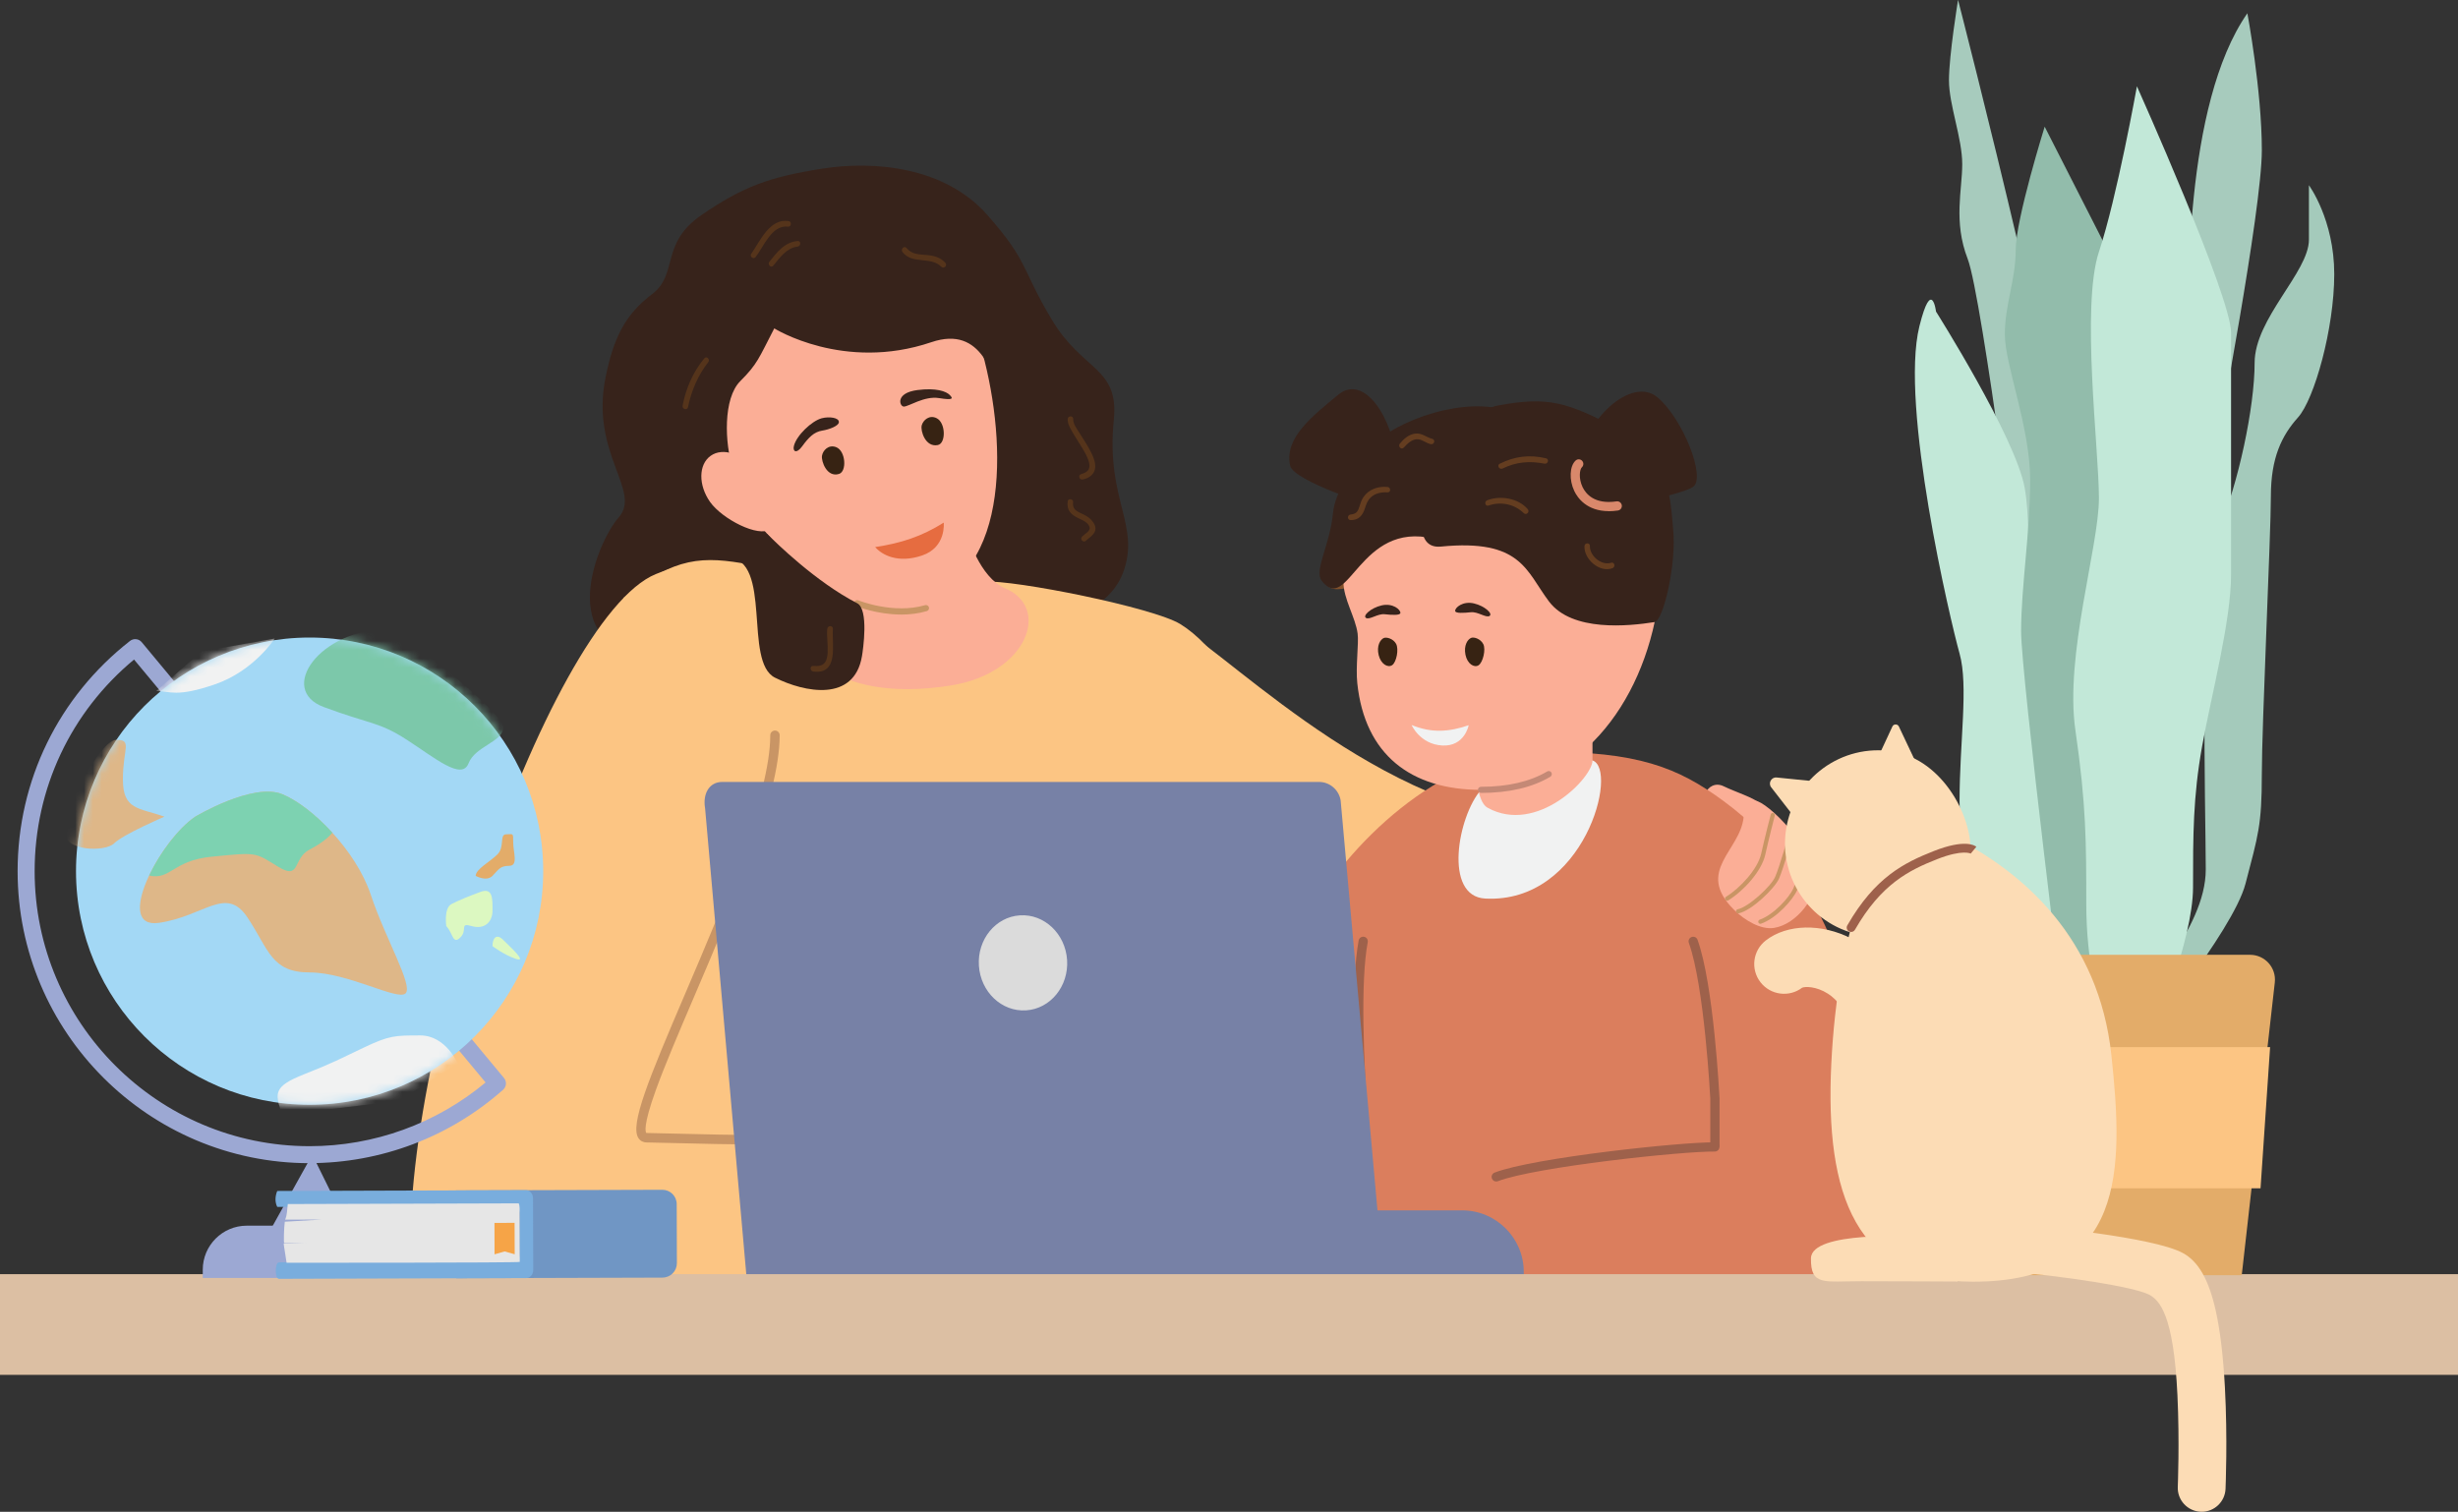 <svg width="278" height="171" viewBox="0 0 278 171" fill="none" xmlns="http://www.w3.org/2000/svg">
<rect x="0" y="0" width="278" height="171" fill="#333333" stroke="none"/>
<path d="M194.944 88.935C193.07 88.017 191.676 90.991 193.944 91.861C196.212 92.731 197.497 93.298 198.211 93.298C198.925 93.298 199.579 91.446 198.969 90.835C198.358 90.225 196.238 89.567 194.944 88.935Z" fill="#FBAE96"/>
<path d="M106.03 64.686C109.206 64.686 110.042 68.768 114.006 70.084C118.922 71.716 125.31 69.136 126.958 64.928C129.101 59.461 125.046 56.613 125.967 47.527C126.578 41.505 122.479 42.038 118.97 36.176C115.46 30.311 116.399 29.675 111.639 24.285C106.878 18.896 98.924 18.134 92.947 19.082C86.971 20.03 83.993 21.125 79.315 24.342C74.637 27.558 76.753 31.004 73.746 33.276C70.738 35.544 69.396 38.181 68.487 42.691C66.739 51.349 72.616 55.535 69.976 58.526C67.336 61.517 61.979 74.924 75.84 74.114C80.739 73.828 85.127 75.439 87.529 71.72C91.065 66.249 92.831 69.889 97.673 67.491C102.52 65.088 106.026 64.695 106.026 64.695L106.03 64.686Z" fill="#37231B"/>
<path d="M70.506 67.647C82.177 58.145 83.285 67.647 111.285 65.789C114.739 65.56 130.457 68.724 133.491 70.59C148.871 80.04 160.893 141.924 160.893 141.924L71.83 140.941L70.506 67.647Z" fill="#FCC583"/>
<path d="M92.826 63.327C92.623 67.249 89.053 63.539 89.053 68.508C89.053 72.824 93.882 79.72 107.553 77.534C116.248 76.144 118.862 68.72 113.694 66.556C110.769 65.331 109.388 60.409 109.388 60.409L92.826 63.322V63.327Z" fill="#FBAE96"/>
<path d="M111.364 40.843C114.052 51.613 113.948 67.257 101.683 68.197C86.679 69.348 70.161 39.895 82.2 29.082C94.24 18.268 107.556 25.593 111.364 40.843Z" fill="#FBAE96"/>
<path d="M87.573 37.138C85.807 40.544 85.681 41.155 83.725 43.111C81.769 45.068 81.951 50.137 82.886 53.029C87.339 66.816 83.526 60.158 82.644 61.041C81.761 61.924 78.104 52.92 77.602 52.418C77.095 51.912 73.127 37.475 73.127 35.96C73.127 34.445 82.687 25.311 83.842 24.151C85.002 22.991 95.44 20.827 98.405 20.827C101.369 20.827 107.294 20.45 108.557 22.467C109.817 24.485 118.013 41.384 118.013 41.384C118.013 41.384 122.93 49.258 119.606 49.037C115.352 48.752 114.551 47.895 113.461 45.406C112.292 42.73 111.184 36.722 105.325 38.709C95.419 42.064 87.573 37.146 87.573 37.146V37.138Z" fill="#37231B"/>
<path d="M46.898 147.911C43.103 124.271 61.95 69.885 74.184 64.932C82.805 61.439 89.448 64.188 91.049 73.733C92.65 83.278 78.075 128.254 78.075 128.254C78.075 128.254 120.819 116.505 124.606 128.254C128.388 140.002 126.497 148.326 126.497 148.326L46.903 147.911H46.898Z" fill="#FCC583"/>
<path d="M86.412 129.453C82.495 129.453 79.016 129.366 76.385 129.297C75.117 129.267 74.017 129.236 73.121 129.224C72.732 129.219 72.407 129.042 72.204 128.73C71.226 127.219 73.355 122.064 77.531 112.311C81.803 102.329 87.117 89.905 87.117 83.165C87.117 82.871 87.355 82.633 87.649 82.633C87.944 82.633 88.182 82.871 88.182 83.165C88.182 90.126 82.82 102.658 78.509 112.731C76.791 116.744 75.173 120.531 74.156 123.354C72.702 127.392 73.013 128.055 73.1 128.154C73.1 128.154 73.113 128.154 73.134 128.154C74.034 128.167 75.138 128.193 76.41 128.228C82.253 128.375 91.077 128.6 100.156 127.929C100.451 127.908 100.706 128.128 100.728 128.423C100.749 128.717 100.528 128.972 100.234 128.994C95.469 129.345 90.683 129.449 86.412 129.449V129.453Z" fill="#C99565"/>
<path d="M92.966 51.561C92.871 52.176 93.516 54.033 94.892 53.608C95.801 53.327 95.649 51.007 94.58 50.583C93.711 50.241 93.061 50.946 92.966 51.561Z" fill="#372313"/>
<path d="M104.247 48.115C104.087 48.717 104.654 50.622 106.065 50.34C106.999 50.159 106.969 47.847 105.956 47.315C105.13 46.877 104.407 47.514 104.247 48.115Z" fill="#372313"/>
<path d="M98.984 61.885C99.733 62.75 101.529 63.768 104.29 62.833C107.051 61.898 106.735 59.114 106.735 59.114C104.242 60.69 101.867 61.447 98.984 61.88V61.885Z" fill="#E66C40"/>
<path d="M102.225 45.99C102.779 45.99 104.532 44.761 106.198 45.029C107.864 45.298 107.804 45.068 107.405 44.666C107.003 44.263 105.873 43.847 103.762 44.12C101.2 44.454 101.745 45.99 102.225 45.99Z" fill="#37231B"/>
<path d="M94.877 47.756C94.908 47.224 93.765 47.094 92.939 47.31C91.805 47.609 90.074 49.263 89.788 50.449C89.636 51.068 90.074 51.371 90.71 50.501C91.463 49.475 92.056 48.851 93.012 48.704C93.782 48.583 94.856 48.176 94.877 47.76V47.756Z" fill="#37231B"/>
<path d="M85.332 53.224C86.682 55.128 88.543 58.873 87.158 59.855C85.773 60.838 81.666 58.691 80.316 56.786C78.966 54.881 78.992 52.539 80.376 51.557C81.761 50.574 83.981 51.319 85.332 53.224Z" fill="#FBAE96"/>
<path d="M101.921 69.512C99.199 69.512 96.94 68.603 96.814 68.551C96.637 68.478 96.55 68.274 96.624 68.097C96.698 67.919 96.901 67.833 97.078 67.906C97.117 67.924 101.047 69.499 104.63 68.452C104.816 68.4 105.007 68.504 105.063 68.69C105.115 68.876 105.011 69.066 104.825 69.123C103.847 69.408 102.856 69.516 101.921 69.516V69.512Z" fill="#C99565"/>
<path d="M86.787 60.413C87.769 61.396 92.317 65.85 96.944 68.231C98.285 68.924 97.606 73.529 97.489 74.218C96.606 79.456 90.998 78.326 87.648 76.65C84.052 74.85 87.419 63.37 82.329 63.023C76.561 62.63 74.267 65.184 73.427 64.963C71.783 64.526 74.73 61.972 78.742 60.764C81.957 59.799 86.198 60.037 86.787 60.413Z" fill="#37231B"/>
<path d="M89.221 25.012C87.04 24.653 85.975 27.281 84.954 28.722C84.751 29.008 85.222 29.372 85.439 29.099C86.391 27.913 87.261 25.406 89.135 25.636C89.485 25.679 89.572 25.073 89.217 25.012H89.221Z" fill="#55341B"/>
<path d="M90.204 27.259C88.733 27.393 87.871 28.532 87.019 29.61C86.772 29.921 87.205 30.363 87.46 30.051C88.192 29.146 88.958 28.043 90.208 27.891C90.602 27.843 90.619 27.22 90.208 27.259H90.204Z" fill="#55341B"/>
<path d="M79.662 40.527C78.407 42.033 77.554 43.955 77.204 45.886C77.13 46.28 77.731 46.453 77.814 46.055C78.177 44.245 78.948 42.419 80.103 40.968C80.35 40.661 79.921 40.22 79.662 40.527Z" fill="#55341B"/>
<path d="M94.199 71.132C94.229 70.721 93.602 70.729 93.563 71.132C93.485 72.006 93.654 72.885 93.61 73.764C93.589 74.158 93.541 74.617 93.294 74.941C92.979 75.357 92.459 75.357 91.983 75.322C91.568 75.292 91.589 75.906 91.983 75.959C94.9 76.322 94.078 72.885 94.199 71.132Z" fill="#55341B"/>
<path d="M123.415 51.197C123.056 50.453 122.589 49.769 122.152 49.072C121.866 48.613 121.351 47.968 121.377 47.396C121.394 46.998 120.78 46.998 120.758 47.396C120.728 47.877 120.996 48.357 121.226 48.76C121.585 49.396 122 50.002 122.372 50.63C122.71 51.193 123.091 51.812 123.199 52.474C123.312 53.162 122.909 53.452 122.29 53.621C121.892 53.729 122.061 54.318 122.459 54.236C123.091 54.102 123.688 53.747 123.835 53.076C123.974 52.439 123.692 51.764 123.42 51.201L123.415 51.197Z" fill="#55341B"/>
<path d="M123.444 58.83C123.085 58.427 122.63 58.232 122.154 58.007C121.579 57.73 121.285 57.457 121.367 56.773C121.406 56.431 120.804 56.345 120.757 56.691C120.614 57.708 121.116 58.219 121.99 58.626C122.423 58.825 123.132 59.128 123.241 59.665C123.323 60.089 122.622 60.431 122.375 60.704C122.102 61.007 122.527 61.44 122.825 61.154C123.154 60.838 123.63 60.574 123.821 60.141C124.033 59.661 123.769 59.193 123.448 58.834L123.444 58.83Z" fill="#55341B"/>
<path d="M106.921 29.723C106.371 29.134 105.67 28.922 104.887 28.849C104.004 28.762 103.143 28.81 102.533 28.056C102.269 27.732 101.819 28.191 102.074 28.515C103.212 29.948 105.242 28.957 106.466 30.173C106.756 30.463 107.193 30.022 106.916 29.723H106.921Z" fill="#55341B"/>
<path d="M130.605 69.555C135.457 70.213 150.85 88.23 170.333 92.411C189.816 96.593 196.935 92.182 196.935 92.182L205.253 105.662C186.19 119.631 156.411 112.293 137.534 102.887L130.605 69.555Z" fill="#FCC583"/>
<path d="M207.86 145.988C207.86 145.988 219.631 108.834 194.96 90.627C189.766 86.796 185.248 84.991 174.33 85.03C162.701 85.074 152.237 95.969 148.126 103.35C140.509 117.024 134.199 145.988 134.199 145.988H207.86Z" fill="#DB7E5D"/>
<path d="M193.953 145.958C193.663 145.958 193.434 145.725 193.434 145.439V124.271C193.429 124.172 192.776 111.562 191.01 106.653C190.911 106.38 191.054 106.082 191.326 105.986C191.599 105.887 191.897 106.03 191.993 106.302C193.815 111.358 194.451 123.726 194.481 124.249V145.443C194.481 145.733 194.247 145.963 193.962 145.963L193.953 145.958Z" fill="#9E614B"/>
<path d="M155.574 142.586C155.315 142.586 155.09 142.391 155.059 142.123C154.934 141.036 151.978 115.388 153.666 106.376C153.718 106.095 153.99 105.908 154.276 105.96C154.557 106.012 154.743 106.285 154.691 106.571C153.03 115.427 156.068 141.742 156.098 142.006C156.133 142.292 155.925 142.552 155.639 142.586C155.618 142.586 155.596 142.586 155.579 142.586H155.574Z" fill="#9E614B"/>
<path d="M167.5 89.342C164.886 92.312 163.22 101.398 167.989 101.64C179.202 102.216 183.11 86.983 180.107 86.013C173.243 83.793 167.5 89.342 167.5 89.342Z" fill="#F1F2F2"/>
<path d="M167.02 81.745C167.02 82.905 166.341 90.308 168.245 91.364C173.819 94.454 180.111 87.987 180.111 86.018V79.663L167.024 81.749L167.02 81.745Z" fill="#FBAE96"/>
<path d="M158.065 52.669C157.52 47.007 154.209 42.28 151.349 44.652C148.488 47.025 145.217 49.522 145.913 52.669C146.303 54.431 155.473 57.31 155.473 57.31L158.065 52.669Z" fill="#37231B"/>
<path d="M152.422 58.192C152.271 58.192 152.119 58.127 152.016 57.998C151.834 57.773 151.873 57.444 152.093 57.266C153.915 55.799 154.803 54.232 154.803 52.478C154.803 52.188 155.036 51.959 155.322 51.959C155.607 51.959 155.841 52.193 155.841 52.478C155.841 54.539 154.798 56.422 152.743 58.08C152.647 58.158 152.531 58.197 152.418 58.197L152.422 58.192Z" fill="#DE501D"/>
<path d="M154.058 66.123C152.245 66.53 150.903 66.997 150.159 66.257C149.415 65.512 150.159 63.595 150.159 63.595L152.552 63.209L154.058 66.123Z" fill="#82512B"/>
<path d="M187.56 68.049C185.838 79.932 178.208 89.342 167.501 89.342C159.59 89.342 154.367 85.382 153.51 77.282C153.311 75.399 153.692 72.785 153.549 71.681C153.311 69.824 151.943 67.763 151.943 65.815C151.943 53.933 162.157 48.232 172.863 48.232C183.57 48.232 189.265 56.292 187.56 68.049Z" fill="#FBAE96"/>
<path d="M164.58 69.118C164.536 68.733 165.449 67.958 166.7 68.253C167.947 68.547 168.873 69.43 168.466 69.673C168.059 69.915 167.146 69.162 166.35 69.253C165.553 69.339 164.614 69.391 164.584 69.118H164.58Z" fill="#37231B"/>
<path d="M158.384 69.344C158.427 68.958 157.514 68.183 156.263 68.478C155.017 68.772 154.091 69.655 154.497 69.898C154.904 70.14 155.817 69.387 156.614 69.478C157.41 69.569 158.349 69.616 158.379 69.344H158.384Z" fill="#37231B"/>
<path d="M162.969 61.824C172.083 60.932 172.598 64.607 175.203 68.049C177.812 71.49 184.2 70.828 187.134 70.364C188.134 70.209 189.644 63.707 189.229 59.824C188.922 56.945 189.09 51.656 183.161 48.573C177.233 45.491 175.173 44.799 169.412 45.868C163.657 46.937 157.403 62.369 162.964 61.824H162.969Z" fill="#37231B"/>
<path d="M178.48 53.028C179.026 47.366 184.569 42.548 187.434 44.92C190.299 47.292 192.978 54.032 191.494 55.062C190.009 56.093 181.073 57.668 181.073 57.668L178.48 53.028Z" fill="#37231B"/>
<path d="M181.963 57.819C179.44 57.819 178.402 56.274 178.056 55.547C177.45 54.279 177.515 52.729 178.203 52.093C178.415 51.898 178.744 51.911 178.938 52.123C179.133 52.335 179.12 52.664 178.908 52.859C178.666 53.084 178.514 54.101 178.99 55.097C179.354 55.858 180.336 57.079 182.833 56.711C183.115 56.668 183.383 56.867 183.426 57.153C183.469 57.438 183.27 57.703 182.985 57.746C182.617 57.798 182.275 57.824 181.959 57.824L181.963 57.819Z" fill="#D9886B"/>
<path d="M149.473 65.677C152.516 69.629 153.706 58.876 162.162 60.932C165.464 61.733 162.872 56.071 166.018 53.876C169.16 51.682 174.171 46.773 168.718 46.063C163.266 45.353 155.883 48.504 153.831 51.872C152.918 53.37 151.031 55.37 150.759 58.071C150.395 61.716 148.599 64.538 149.478 65.677H149.473Z" fill="#37231B"/>
<path d="M159.652 82.009C159.652 82.009 160.6 84.191 163.127 84.325C165.655 84.459 166.109 82.031 166.109 82.031C163.885 82.788 161.959 82.944 159.652 82.009Z" fill="#F1F2F2"/>
<path d="M166.419 72.139C165.978 72.304 165.532 73.014 165.744 74.061C165.956 75.105 166.739 75.564 167.228 75.248C167.717 74.931 168.068 73.468 167.761 72.858C167.453 72.248 166.7 72.035 166.415 72.144L166.419 72.139Z" fill="#372313"/>
<path d="M156.526 72.157C156.094 72.339 155.674 73.066 155.929 74.105C156.185 75.14 156.981 75.564 157.461 75.231C157.942 74.893 158.227 73.421 157.898 72.824C157.569 72.226 156.803 72.044 156.526 72.161V72.157Z" fill="#372313"/>
<path d="M172.786 57.591C171.708 56.344 169.691 56.011 168.194 56.591C167.83 56.734 167.982 57.319 168.358 57.184C169.73 56.695 171.297 57.02 172.335 58.041C172.63 58.331 173.054 57.898 172.786 57.591Z" fill="#643D20"/>
<path d="M174.846 51.839C173.007 51.397 171.311 51.613 169.623 52.449C169.259 52.631 169.58 53.172 169.943 52.994C171.501 52.237 172.994 52.12 174.682 52.444C175.076 52.522 175.249 51.934 174.851 51.839H174.846Z" fill="#643D20"/>
<path d="M182.208 63.656C181.126 64.01 179.776 62.868 179.819 61.76C179.837 61.361 179.231 61.365 179.205 61.76C179.11 63.231 180.927 64.833 182.377 64.266C182.745 64.119 182.602 63.526 182.208 63.656Z" fill="#643D20"/>
<path d="M156.926 55.08C155.874 54.981 154.819 55.331 154.204 56.232C153.975 56.565 153.862 56.946 153.741 57.327C153.564 57.885 153.373 58.141 152.759 58.197C152.36 58.236 152.347 58.82 152.759 58.829C153.667 58.842 154.113 58.31 154.373 57.5C154.524 57.024 154.667 56.595 155.052 56.245C155.563 55.777 156.26 55.652 156.93 55.691C157.329 55.712 157.316 55.115 156.93 55.08H156.926Z" fill="#643D20"/>
<path d="M161.989 49.639C161.292 49.462 160.825 48.951 160.055 49.046C159.336 49.137 158.765 49.639 158.324 50.18C158.073 50.487 158.488 50.933 158.769 50.626C159.193 50.171 159.717 49.626 160.401 49.691C160.907 49.739 161.323 50.141 161.825 50.241C162.214 50.319 162.383 49.739 161.989 49.639Z" fill="#643D20"/>
<path d="M167.497 89.689C167.306 89.689 167.15 89.533 167.15 89.343C167.15 89.152 167.306 88.996 167.497 88.996C170.526 88.996 173.049 88.412 174.988 87.26C175.152 87.161 175.364 87.217 175.464 87.382C175.563 87.546 175.507 87.758 175.343 87.858C173.296 89.074 170.656 89.689 167.497 89.689Z" fill="#C48976"/>
<path d="M169.467 146.105C169.467 140.543 177.235 129.721 191.495 129.721C205.754 129.721 213.059 130.716 213.059 130.716V145.897L169.467 146.105Z" fill="#DB7E5D"/>
<path d="M169.223 133.643C169.015 133.643 168.816 133.518 168.738 133.31C168.634 133.041 168.769 132.738 169.037 132.634C173.473 130.938 190.19 129.163 193.956 129.21C194.245 129.21 194.475 129.448 194.471 129.739C194.471 130.024 194.232 130.254 193.951 130.254C193.951 130.254 193.947 130.254 193.943 130.254C190.338 130.202 173.65 131.985 169.413 133.608C169.353 133.63 169.288 133.643 169.227 133.643H169.223Z" fill="#9E614B"/>
<path d="M99.946 136.907H165.367C169.214 136.907 172.339 140.032 172.339 143.88V144.963H99.941V136.902L99.946 136.907Z" fill="#7781A6"/>
<path d="M156.517 144.967H84.479L79.745 91.415C79.472 89.87 80.147 88.446 81.696 88.446H149.177C150.381 88.446 151.415 89.32 151.627 90.524L156.517 144.967Z" fill="#7781A6"/>
<path d="M120.689 108.587C120.879 111.557 118.802 114.107 116.05 114.284C113.297 114.462 110.909 112.202 110.714 109.232C110.519 106.263 112.601 103.713 115.353 103.536C118.105 103.358 120.494 105.618 120.689 108.587Z" fill="#DBDBDB"/>
<path d="M278 144.123H0V155.512H278V144.123Z" fill="#DCBFA3"/>
<path d="M247.492 38.911C247.492 33.86 246.947 11.878 254.178 1.502C254.178 1.502 255.814 10.237 255.814 16.999C255.814 23.761 250.764 50.105 250.764 50.105L247.487 38.911H247.492Z" fill="#A7CBBD"/>
<path d="M221.458 0C221.458 0 235.241 53.383 235.241 64.031C235.241 74.68 228.893 70.585 228.893 70.585C228.893 70.585 224.184 33.518 222.544 29.284C220.908 25.051 221.929 21.501 221.929 18.566C221.929 15.631 220.428 11.878 220.428 9.077C220.428 6.277 221.453 0 221.453 0H221.458Z" fill="#A7CBBD"/>
<path d="M240.669 117.302C241.898 112.051 249.472 105.203 249.472 98.35C249.472 91.498 248.654 65.244 250.904 59.993C253.155 54.742 254.998 46.067 254.998 41.041C254.998 36.016 261.139 30.769 261.139 27.116V20.952C261.139 20.952 264.004 24.835 264.004 30.999C264.004 37.163 261.754 45.154 259.91 47.21C258.066 49.266 256.837 51.777 256.837 56.114C256.837 60.452 255.812 81.914 255.812 87.624C255.812 93.333 255.401 94.472 253.968 99.952C252.536 105.432 241.682 118.445 241.682 118.445L240.656 117.302H240.669Z" fill="#A4CABB"/>
<path d="M228.996 117.302C226.131 110.908 221.626 97.212 221.626 90.589C221.626 83.966 222.652 77.576 221.626 73.923C220.6 70.269 214.845 45.872 217.086 36.899C218.484 31.306 218.964 35.245 218.964 35.245C218.964 35.245 227.975 49.496 228.996 55.201C230.017 60.906 228.68 71.642 230.022 74.819C231.359 77.996 233.709 85.567 233.709 90.593V116.622L229 117.306L228.996 117.302Z" fill="#C2E8D8"/>
<path d="M240.67 32.821L231.253 14.328C231.253 14.328 227.977 24.83 227.977 28.254C227.977 31.678 226.748 34.418 226.748 37.842C226.748 41.266 229.613 48.344 229.613 54.283C229.613 60.222 228.587 66.382 228.587 71.407C228.587 76.433 233.707 117.301 233.707 117.301H237.394L240.67 32.825V32.821Z" fill="#92BCAB"/>
<path d="M237.39 117.301C237.39 112.734 235.957 109.081 235.957 102.233C235.957 95.385 235.957 91.047 234.728 82.597C233.499 74.148 237.39 61.819 237.39 56.339C237.39 50.859 235.343 34.647 237.39 28.483C239.437 22.319 241.687 9.761 241.687 9.761C241.687 9.761 252.333 33.505 252.333 37.617V65.014C252.333 70.265 250.083 78.714 249.057 84.42C248.032 90.129 248.032 94.467 248.032 100.402C248.032 106.336 243.41 117.297 243.41 117.297H237.386L237.39 117.301Z" fill="#C2E8D8"/>
<path d="M253.536 144.244H223.918L220.014 111.146C219.815 109.471 221.126 107.999 222.814 107.999H254.48C256.163 107.999 257.47 109.462 257.28 111.133L253.541 144.244H253.536Z" fill="#E3AC69"/>
<path d="M255.667 134.413H221.583L220.432 118.44H256.749L255.667 134.413Z" fill="#FCC583"/>
<path d="M35.012 131.569C16.806 131.569 1.992 116.751 1.992 98.54C1.992 88.302 6.623 78.809 14.703 72.498C15.114 72.178 15.702 72.243 16.031 72.641L57.001 121.933C57.334 122.331 57.287 122.924 56.897 123.266C50.86 128.616 43.088 131.564 35.008 131.564L35.012 131.569ZM15.161 74.602C8.003 80.537 3.918 89.212 3.918 98.544C3.918 115.695 17.866 129.647 35.012 129.647C42.309 129.647 49.341 127.093 54.919 122.439L15.161 74.602Z" fill="#9CA8D3"/>
<path d="M35.016 124.967C49.608 124.967 61.436 113.135 61.436 98.54C61.436 83.945 49.608 72.113 35.016 72.113C20.424 72.113 8.596 83.945 8.596 98.54C8.596 113.135 20.424 124.967 35.016 124.967Z" fill="#A3D8F5"/>
<mask id="mask0_2023_3814" style="mask-type:luminance" maskUnits="userSpaceOnUse" x="8" y="72" width="54" height="53">
<path d="M35.02 124.967C49.611 124.967 61.44 113.135 61.44 98.54C61.44 83.945 49.611 72.113 35.02 72.113C20.428 72.113 8.6 83.945 8.6 98.54C8.6 113.135 20.428 124.967 35.02 124.967Z" fill="white"/>
</mask>
<g mask="url(#mask0_2023_3814)">
<path d="M22.078 92.375C17.989 95.137 12.835 105.141 17.989 104.383C23.139 103.626 25.567 100.141 27.99 103.777C30.413 107.414 30.673 109.994 35.014 109.994C39.354 109.994 44.989 113.24 45.872 112.361C46.75 111.483 43.6 106.206 41.934 101.202C40.268 96.202 35.265 91.198 31.933 89.834C28.6 88.471 22.083 92.375 22.083 92.375H22.078Z" fill="#DEB788"/>
<path d="M37.59 94.189C35.708 92.124 33.609 90.518 31.93 89.834C28.598 88.471 22.08 92.375 22.08 92.375C20.198 93.648 18.09 96.453 16.865 99.037C19.336 99.566 19.505 97.336 23.941 96.903C29.091 96.397 28.788 96.392 31.415 98.011C34.042 99.63 33.059 97.107 35.015 96.094C36.266 95.449 37.127 94.76 37.59 94.189Z" fill="#7DD2B1"/>
<path d="M18.595 92.375C15.717 91.349 13.899 91.652 13.899 88.163C13.899 84.674 15.003 83.683 13.164 83.683C11.324 83.683 7.23 91.635 7.23 93.99C7.23 96.345 11.917 96.384 12.913 95.388C13.908 94.392 18.595 92.375 18.595 92.375Z" fill="#DEB788"/>
<path d="M43.898 71.168C36.169 71.168 31.322 78.008 36.624 79.978C41.925 81.947 42.838 81.623 46.019 83.683C49.2 85.739 52.229 88.315 52.991 86.345C53.748 84.376 56.929 83.921 56.929 82.254C56.929 80.588 45.11 71.173 43.898 71.173V71.168Z" fill="#7CC8AA"/>
<path d="M31.928 126.058C31.02 123.633 30.955 122.876 34.395 121.512C37.836 120.149 38.29 119.846 41.172 118.482C44.05 117.119 44.656 117.119 47.538 117.119C50.42 117.119 51.779 120.3 51.779 120.3C51.779 120.3 46.093 123.815 45.664 124.239C45.236 124.664 31.928 126.058 31.928 126.058Z" fill="#F1F2F2"/>
<path d="M17.656 78.164C19.227 78.164 19.928 78.917 24.325 77.402C28.718 75.887 31.068 72.229 31.068 72.229L22.811 73.688L17.661 78.164H17.656Z" fill="#F1F2F2"/>
</g>
<path d="M50.47 104.752C51.227 105.509 51.188 106.912 52.062 106.042C52.932 105.172 51.911 104.336 53.352 104.752C54.793 105.168 55.702 104.297 55.702 103.007C55.702 101.717 55.78 100.354 54.339 100.886C52.898 101.419 51.989 101.795 51.08 102.25C50.171 102.704 50.474 104.752 50.474 104.752H50.47Z" fill="#DCF8C1"/>
<path d="M55.701 107.025C55.701 106.116 56.143 105.544 56.913 106.315C57.683 107.085 59.717 108.916 58.354 108.462C56.991 108.007 55.706 107.02 55.706 107.02L55.701 107.025Z" fill="#DCF8C1"/>
<path d="M53.803 99.068C53.803 98.311 55.404 97.497 56.261 96.644C57.113 95.791 56.46 94.371 57.252 94.371C58.044 94.371 58.044 94.142 58.044 95.281C58.044 96.419 58.65 97.934 57.589 97.934C56.529 97.934 56.378 98.389 55.698 99.073C55.014 99.757 53.803 99.073 53.803 99.073V99.068Z" fill="#E3AC69"/>
<path d="M35.323 130.608L40.109 140.309H29.922L35.323 130.608Z" fill="#9CA8D3"/>
<path d="M27.913 138.638H42.12C44.868 138.638 47.102 140.871 47.102 143.62V144.555H22.932V143.62C22.932 140.871 25.165 138.638 27.913 138.638Z" fill="#9CA8D3"/>
<path d="M197.206 92.411C196.843 96.242 191.697 98.489 196.094 102.887C197.327 104.12 199.175 105.198 200.655 104.956C203.317 104.519 205.463 101.311 205.294 99.67C204.81 95.013 198.985 89.991 198.349 90.628C197.712 91.264 197.332 91.117 197.206 92.411Z" fill="#FBAE96"/>
<path d="M195.335 101.878C195.257 101.878 195.179 101.839 195.131 101.765C195.062 101.653 195.097 101.505 195.209 101.44C196.828 100.445 198.806 98.293 199.191 96.562C199.572 94.839 200.264 92.155 200.273 92.129C200.307 92.004 200.437 91.926 200.563 91.96C200.688 91.995 200.766 92.121 200.731 92.25C200.723 92.276 200.035 94.952 199.654 96.67C199.238 98.553 197.196 100.782 195.456 101.852C195.417 101.878 195.374 101.886 195.33 101.886L195.335 101.878Z" fill="#C99565"/>
<path d="M196.584 103.315C196.471 103.315 196.372 103.237 196.35 103.124C196.324 102.995 196.411 102.873 196.536 102.847C197.731 102.614 200.306 100.272 200.778 99.168C201.28 97.995 202.322 94.454 202.322 94.038C202.322 93.909 202.431 93.8 202.561 93.8C202.69 93.8 202.799 93.909 202.799 94.038C202.799 94.597 201.678 98.281 201.219 99.354C200.734 100.488 198.086 103.029 196.632 103.311C196.619 103.311 196.601 103.315 196.588 103.315H196.584Z" fill="#C99565"/>
<path d="M199.098 104.493C198.998 104.493 198.907 104.432 198.873 104.332C198.829 104.207 198.894 104.073 199.02 104.029C200.578 103.484 202.378 101.527 202.833 100.471C203.3 99.389 204.105 96.822 204.109 96.796C204.148 96.671 204.282 96.601 204.408 96.64C204.533 96.679 204.603 96.813 204.564 96.939C204.529 97.047 203.741 99.553 203.27 100.657C202.789 101.779 200.911 103.874 199.176 104.48C199.15 104.488 199.124 104.493 199.098 104.493Z" fill="#C99565"/>
<path d="M74.938 144.513L51.603 144.582L51.574 134.648L74.908 134.579C75.804 134.576 76.533 135.301 76.536 136.197L76.556 142.881C76.558 143.777 75.834 144.506 74.938 144.509L74.938 144.513Z" fill="#7096C4"/>
<path d="M58.825 141.793L58.812 137.339C58.812 136.841 58.461 136.434 58.028 136.434L31.4 136.517C31.374 136.517 31.348 136.499 31.335 136.473C31.097 135.954 31.106 135.378 31.335 134.759C31.348 134.729 31.37 134.712 31.4 134.712L59.5 134.625C59.928 134.625 60.279 135.028 60.283 135.53L60.309 143.655C60.309 144.153 59.963 144.56 59.53 144.564L31.582 144.65C31.452 144.65 31.335 144.56 31.292 144.417C31.145 143.967 31.158 143.503 31.297 143.023C31.34 142.88 31.457 142.785 31.586 142.785L58.046 142.707C58.474 142.707 58.825 142.3 58.825 141.798V141.793Z" fill="#79ADDD"/>
<path d="M36.485 137.945L32.244 137.958C32.322 137.738 32.426 137.738 32.547 136.192L58.639 136.114C58.734 136.114 58.764 136.521 58.768 136.629L58.786 142.737C58.786 142.846 32.413 142.833 32.413 142.833C32.205 141.361 32.153 141.291 32.084 140.655L34.624 140.59L32.145 140.599C32.075 140.599 32.106 138.993 32.209 138.192L36.485 137.941V137.945Z" fill="#E6E6E6"/>
<path d="M58.2 138.318L58.209 141.222L58.213 141.872L57.071 141.551L55.932 141.88V141.231L55.924 138.327L58.2 138.318Z" fill="#F6A447"/>
<path d="M222.814 97.047C222.065 102.817 216.508 106.713 210.765 105.804C205.023 104.895 201.102 99.497 202.015 93.752C202.924 88.008 208.32 84.086 214.063 85C219.806 85.913 223.372 92.744 222.818 97.051L222.814 97.047Z" fill="#FCDCB5"/>
<path d="M238.795 119.327C240.18 132.279 240.483 144.975 223.142 144.975C209.921 144.975 206.394 135.222 207.121 120.305C207.835 105.661 212.115 90.463 220.104 94.276C228.959 98.501 237.393 106.258 238.795 119.327Z" fill="#FCDCB5"/>
<path d="M209.359 105.414C209.277 105.414 209.19 105.393 209.112 105.349C208.874 105.211 208.792 104.908 208.931 104.67C212.06 99.233 215.344 97.592 218.715 96.263C222.199 94.891 223.333 95.618 223.528 95.779L222.892 96.545C222.892 96.545 222.9 96.553 222.918 96.562C222.909 96.558 222.017 96.03 219.083 97.185C215.885 98.445 212.765 100.003 209.796 105.163C209.705 105.324 209.536 105.414 209.363 105.414H209.359Z" fill="#9E614B"/>
<path d="M249.011 170.996C248.972 170.996 248.934 170.996 248.89 170.996C247.397 170.931 246.242 169.667 246.307 168.177C246.307 168.13 246.519 163.143 246.268 157.814C245.835 148.659 244.242 147.057 243.018 146.417C241.2 145.542 233.774 144.382 226.668 143.767C225.179 143.638 224.08 142.326 224.21 140.841C224.339 139.352 225.651 138.253 227.135 138.382C230.913 138.711 243.494 139.919 246.865 141.724C248.639 142.672 249.829 144.759 250.608 148.291C251.106 150.538 251.452 153.447 251.638 156.936C251.95 162.754 251.716 168.186 251.708 168.416C251.643 169.866 250.448 171 249.007 171L249.011 170.996Z" fill="#FCDCB5"/>
<path d="M203.808 93.545L200.324 89.056C199.952 88.576 200.337 87.883 200.939 87.944L206.517 88.506L203.808 93.545Z" fill="#FCDCB5"/>
<path d="M216.777 86.433L214.782 82.216C214.652 81.853 214.137 81.857 214.011 82.216L212.25 86.004L216.777 86.428V86.433Z" fill="#FCDCB5"/>
<path d="M211.834 120.349C210.116 120.128 208.818 118.626 208.892 116.864C208.995 114.371 207.771 113.055 206.723 112.388C205.403 111.548 204.144 111.574 203.815 111.726C202.344 112.838 200.245 112.565 199.111 111.102C197.969 109.631 198.241 107.514 199.713 106.375C202.132 104.505 206.035 104.423 209.428 106.176C213.513 108.284 215.833 112.388 215.634 117.15C215.556 119.011 213.985 120.453 212.124 120.375C212.025 120.375 211.93 120.362 211.834 120.349Z" fill="#FCDCB5"/>
<path d="M217.118 139.876C216.409 139.876 204.854 139.187 204.819 142.335C204.78 145.482 206.299 144.919 210.532 144.919C214.764 144.919 221.424 144.958 221.424 144.958L217.118 139.876Z" fill="#FCDCB5"/>
</svg>
